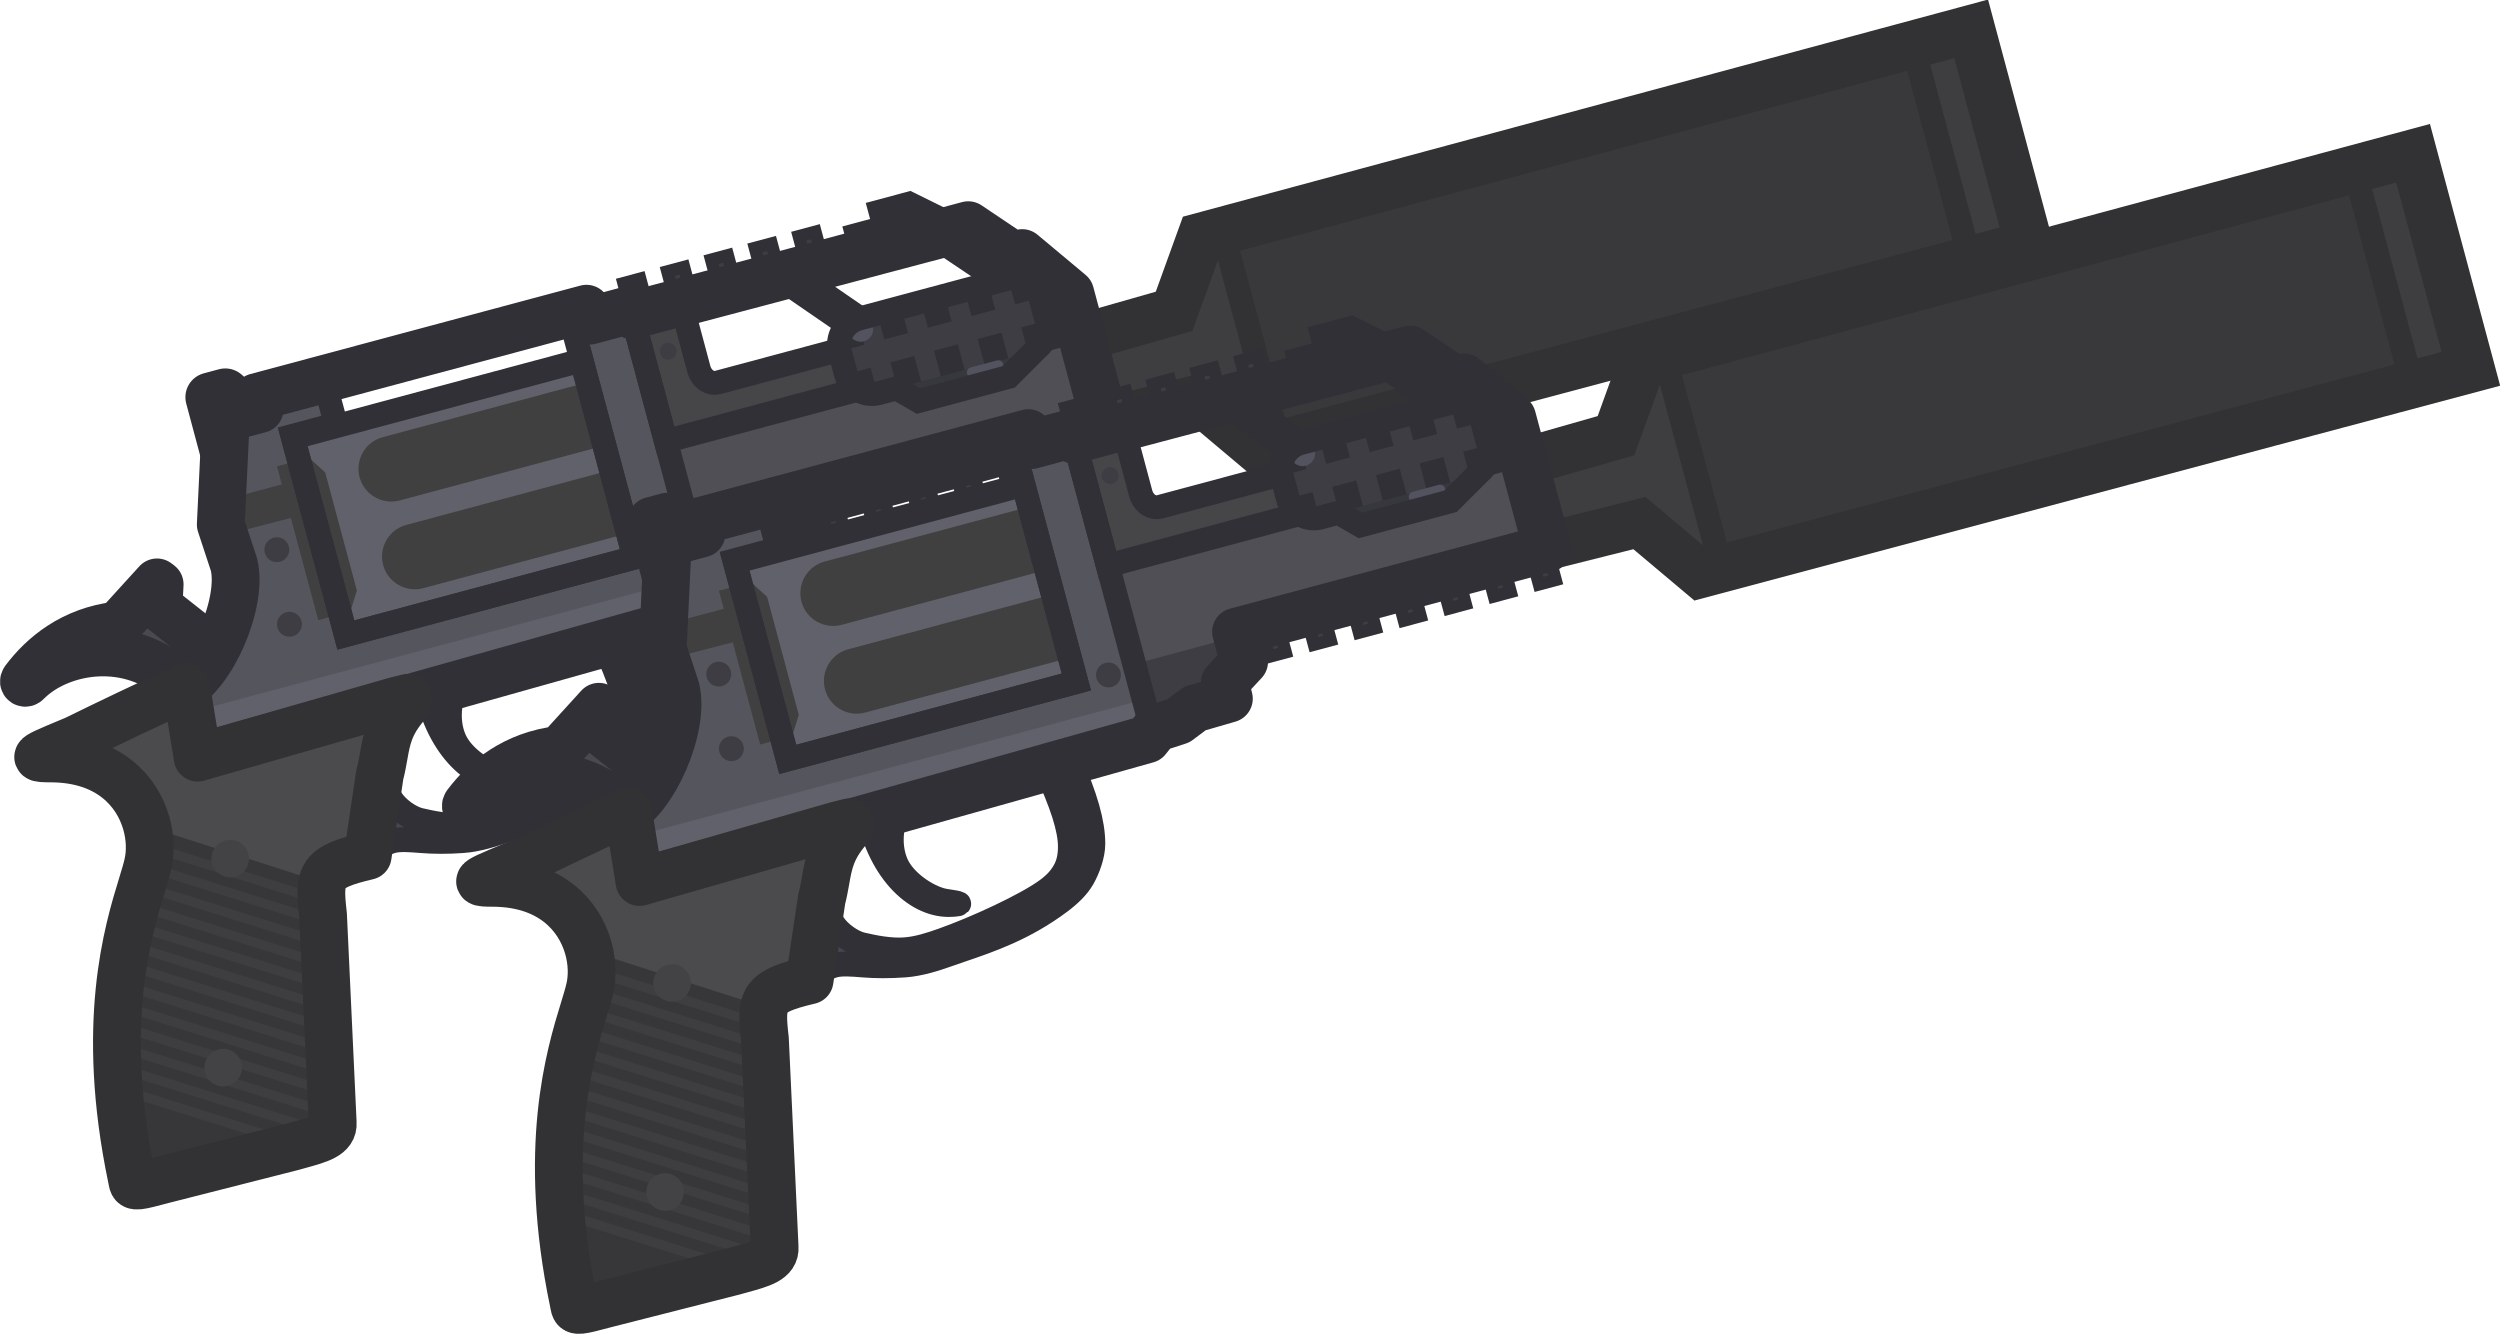 <?xml version="1.0" encoding="UTF-8" standalone="no"?>
<svg
   width="118.425"
   height="63.189"
   viewBox="0 0 118.425 63.189"
   fill="none"
   version="1.1"
   id="svg138"
   xmlns="http://www.w3.org/2000/svg"
   xmlns:svg="http://www.w3.org/2000/svg">
  <defs
     id="defs138">
    <clipPath
       id="clip0_2628_2633">
      <rect
         width="110"
         height="110"
         fill="#ffffff"
         id="rect138"
         x="0"
         y="0" />
    </clipPath>
  </defs>
  <g
     id="g1"
     transform="matrix(1.033,-0.277,0.277,1.033,-3.649,21.252)">
    <path
       d="m 12.873,3.526 0.434,-1.354 0.995,1.64e-5 -0.732,-1.078 -0.696,3.87e-5 z"
       fill="#3d3d43"
       stroke="#303036"
       stroke-width="2.189"
       stroke-miterlimit="3.994"
       id="path1-3"
       style="stroke-linecap:round;stroke-linejoin:round" />
    <path
       d="M 50.865,8.546 55.099,8.478 57.115,5.588 92.438,5.538 92.439,15.422 57.115,15.372 55.099,12.484 50.865,12.415 Z"
       fill="#3e3e41"
       id="path2-6"
       style="stroke-width:0.757" />
    <path
       d="m 89.748,5.542 -2.7e-5,9.876 -31.658,-0.045 -1e-6,-9.787 z"
       fill="#39393c"
       stroke="#323234"
       stroke-width="1.447"
       stroke-miterlimit="3.994"
       stroke-linecap="square"
       id="path3-7"
       style="stroke-width:1.058;stroke-dasharray:none" />
    <path
       d="M 50.865,8.546 55.099,8.478 57.115,5.588 92.438,5.538 92.439,15.422 57.115,15.372 55.099,12.484 50.865,12.415 Z"
       stroke="#323234"
       stroke-width="2.893"
       stroke-miterlimit="3.994"
       id="path4-5"
       style="fill:none;stroke-width:2.117;stroke-dasharray:none" />
    <path
       d="M 10.293,12.189 8.263,9.467 8.568,8.523 8.478,8.407 6.311,9.797 C 4.304,9.499 2.749,10.23 1.69,11.06 c -0.102,0.09 -0.008,0.176 0.089,0.11 1.746,-1.024 4.984,-0.793 6.545,1.882"
       fill="#494950"
       stroke="#303036"
       stroke-width="1.094"
       stroke-miterlimit="3.994"
       id="path5-3"
       style="stroke-width:2.117;stroke-linecap:round;stroke-linejoin:round;stroke-dasharray:none" />
    <path
       fill-rule="evenodd"
       clip-rule="evenodd"
       d="m 31.865,15.855 -1.9e-5,-13.423 15.415,5.821e-4 1.58,1.812 0.407,-5.35e-4 1.595,2.269 4.2e-5,5.995 -14.27,-2.8e-5 0.004,1.372 -1.062,0.666 -0.015,0.741 -1.572,0.032 -0.841,0.338 -1.046,0.055 z m 17.087,-9.567 -6.422,5.7e-5 -2.802,-3.281 6.378,0.02 z m -9.944,-3.283 2.803,3.283 -7.062,-2.75e-5 c -0.286,2.19e-5 -0.628,-0.277 -0.645,-0.778 l -4.4e-5,-2.521 z"
       fill="#4f4f55"
       id="path6-5"
       style="stroke-width:1.058;stroke-dasharray:none" />
    <path
       fill-rule="evenodd"
       clip-rule="evenodd"
       d="m 31.865,2.432 2.2e-5,5.77 18.997,-1.16e-5 7e-6,-1.69 -1.595,-2.269 -0.407,2.85e-5 -1.581,-1.811 z m 14.242,0.595 -6.378,-0.02 2.802,3.281 6.422,8.3e-6 z m -4.296,3.261 -2.803,-3.283 -4.904,-0.016 4.4e-5,2.521 c 0.016,0.501 0.359,0.778 0.645,0.778 z"
       fill="#464649"
       id="path7-6"
       style="stroke-width:0.757" />
    <path
       d="m 43.699,0.85 1.297,-3.53e-5 1.802,1.582 -4.372,-4.5e-6 1e-5,-0.843 1.273,2.2e-6 z"
       fill="#3c3c3e"
       stroke="#303036"
       stroke-width="1.094"
       stroke-miterlimit="3.994"
       id="path8-2" />
    <path
       fill-rule="evenodd"
       clip-rule="evenodd"
       d="m 13.308,2.172 -1.438,4.49 0.105,1.863 C 11.941,10.246 9.766,13.006 8.205,13.27 l -5.53e-5,3.1 23.347,-0.284 0.316,-0.233 3.4e-5,-13.681 -1.876,0.003 1.5e-5,-0.549 -15.133,-0.002 10e-7,0.548 z m 15.882,10.651 -13.236,-7.8e-5 2e-5,-9.13 1.992,-4.46e-5 1e-6,-1.646 11.244,1.87e-5 z"
       fill="#55555e"
       id="path9-9"
       style="stroke-width:0.757" />
    <path
       d="m 21.298,20.931 c 0.541,0.111 0.4,0.014 -0.209,-0.245 -0.608,-0.259 -1.443,-1.145 -1.647,-1.989 -0.17,-0.704 1.1e-5,-1.743 0.846,-2.688 l -1.531,6e-6 c -0.171,2.785 1.073,4.62 2.54,4.922 z"
       fill="#464653"
       stroke="#303036"
       stroke-width="1.447"
       stroke-miterlimit="3.994"
       id="path10-1"
       style="stroke-width:1.058;stroke-dasharray:none" />
    <path
       d="m 15.953,12.825 13.235,-4e-6 -2.5e-5,-9.046 -13.235,4.09e-5 z"
       fill="#61616b"
       id="path11-2"
       style="stroke-width:0.757" />
    <path
       d="m 29.188,4.784 -9.387,-4.69e-5 c -0.801,6.35e-5 -1.451,0.65 -1.451,1.451 6.3e-5,0.801 0.65,1.451 1.451,1.451 l 9.387,-1.87e-5 z"
       fill="#404040"
       id="path12-7"
       style="stroke-width:0.757" />
    <path
       d="m 29.189,8.807 -9.387,-4.67e-5 c -0.801,-2.4e-6 -1.451,0.65 -1.451,1.451 -4e-5,0.801 0.65,1.451 1.451,1.451 l 9.387,-1.9e-5 z"
       fill="#404040"
       id="path13-0"
       style="stroke-width:0.757" />
    <path
       d="m 15.953,12.591 0.982,-1.54 -2.7e-5,-5.415 -0.982,-1.54 5.9e-5,0.731 -1.01,-0.011 -2.7e-5,0.832 -2.747,-0.006 -0.327,1.021 0.028,0.497 3.046,0.024 5.4e-5,4.686 1.01,-5.5e-5 z"
       fill="#404040"
       id="path14-9"
       style="stroke-width:0.757" />
    <path
       d="m 13.664,12.271 c 0.305,8e-6 0.552,-0.247 0.552,-0.552 -5.9e-5,-0.305 -0.247,-0.552 -0.552,-0.552 -0.305,-4.5e-5 -0.552,0.247 -0.552,0.552 -7e-6,0.305 0.247,0.552 0.552,0.552 z"
       fill="#3d3d43"
       id="path15-3"
       style="stroke-width:0.757" />
    <path
       d="m 13.98,8.936 c 0.305,-5.82e-5 0.552,-0.247 0.552,-0.552 -2.1e-5,-0.305 -0.247,-0.552 -0.552,-0.552 -0.305,-4.48e-5 -0.552,0.247 -0.552,0.552 -7e-6,0.305 0.247,0.552 0.552,0.552 z"
       fill="#3d3d43"
       id="path16-6"
       style="stroke-width:0.757" />
    <path
       d="m 30.642,13.443 c 0.305,7e-6 0.552,-0.247 0.552,-0.552 7e-6,-0.305 -0.247,-0.552 -0.552,-0.552 -0.305,-4.5e-5 -0.553,0.247 -0.552,0.552 -7e-6,0.305 0.247,0.552 0.552,0.552 z"
       fill="#3d3d43"
       id="path17-0"
       style="stroke-width:0.757" />
    <path
       d="m 31.865,14.351 -23.663,-6.2e-5 5e-6,2.02 23.347,-0.284 0.316,-0.233 z"
       fill="#61616b"
       id="path18-6"
       style="stroke-width:0.757" />
    <path
       d="m 36.594,12.718 0.004,1.162 -1.062,0.666 -0.015,0.741 -1.572,0.031 -0.841,0.338 -1.046,0.055 -0.195,0.144 -1e-6,-3.134 z"
       fill="#3d3d43"
       id="path19-2"
       style="stroke-width:0.757" />
    <path
       d="m 33.191,13.851 c 0.206,-10e-7 0.373,-0.167 0.373,-0.373 -2e-6,-0.206 -0.167,-0.373 -0.373,-0.373 -0.206,2e-6 -0.373,0.167 -0.373,0.373 3e-6,0.206 0.167,0.373 0.373,0.373 z"
       fill="#3d3d43"
       id="path20-6"
       style="stroke-width:0.757" />
    <path
       d="m 33,4.754 c 0.206,-1.8e-6 0.373,-0.167 0.373,-0.373 6.3e-5,-0.206 -0.167,-0.373 -0.373,-0.373 -0.206,3.97e-5 -0.373,0.167 -0.373,0.373 2e-6,0.206 0.167,0.373 0.373,0.373 z"
       fill="#3d3d43"
       id="path21-1"
       style="stroke-width:0.757" />
    <rect
       x="37.717"
       y="12.876"
       width="0.765"
       height="1.078"
       fill="#3d3d43"
       stroke="#303036"
       stroke-width="1.447"
       stroke-miterlimit="3.994"
       id="rect21-8"
       style="stroke-width:0.549;stroke-dasharray:none" />
    <rect
       x="39.781"
       y="12.874"
       width="0.765"
       height="1.078"
       fill="#3d3d43"
       stroke="#303036"
       stroke-width="1.447"
       stroke-miterlimit="3.994"
       id="rect22-7"
       style="stroke-width:0.549;stroke-dasharray:none" />
    <rect
       x="41.845"
       y="12.876"
       width="0.765"
       height="1.078"
       fill="#3d3d43"
       stroke="#303036"
       stroke-width="1.447"
       stroke-miterlimit="3.994"
       id="rect23-9"
       style="stroke-width:0.549;stroke-dasharray:none" />
    <rect
       x="43.906"
       y="12.875"
       width="0.765"
       height="1.078"
       fill="#3d3d43"
       stroke="#303036"
       stroke-width="1.447"
       stroke-miterlimit="3.994"
       id="rect24-2"
       style="stroke-width:0.549;stroke-dasharray:none" />
    <rect
       x="45.973"
       y="12.875"
       width="0.765"
       height="1.078"
       fill="#3d3d43"
       stroke="#303036"
       stroke-width="1.447"
       stroke-miterlimit="3.994"
       id="rect25-0"
       style="stroke-width:0.549;stroke-dasharray:none" />
    <rect
       x="48.036"
       y="12.875"
       width="0.765"
       height="1.078"
       fill="#3d3d43"
       stroke="#303036"
       stroke-width="1.447"
       stroke-miterlimit="3.994"
       id="rect26-2"
       style="stroke-width:0.549;stroke-dasharray:none" />
    <rect
       x="50.098"
       y="12.876"
       width="0.765"
       height="1.078"
       fill="#3d3d43"
       stroke="#303036"
       stroke-width="1.447"
       stroke-miterlimit="3.994"
       id="rect27-3"
       style="stroke-width:0.549;stroke-dasharray:none" />
    <rect
       x="31.867"
       y="0.957"
       width="0.765"
       height="1.392"
       fill="#3d3d43"
       stroke="#303036"
       stroke-width="1.447"
       stroke-miterlimit="3.994"
       id="rect28-7"
       style="stroke-width:0.549;stroke-dasharray:none" />
    <rect
       x="33.877"
       y="0.958"
       width="0.765"
       height="1.392"
       fill="#3d3d43"
       stroke="#303036"
       stroke-width="1.447"
       stroke-miterlimit="3.994"
       id="rect29-5"
       style="stroke-width:0.549;stroke-dasharray:none" />
    <rect
       x="35.885"
       y="0.958"
       width="0.765"
       height="1.392"
       fill="#3d3d43"
       stroke="#303036"
       stroke-width="1.447"
       stroke-miterlimit="3.994"
       id="rect30-9"
       style="stroke-width:0.549;stroke-dasharray:none" />
    <rect
       x="37.893"
       y="0.958"
       width="0.765"
       height="1.392"
       fill="#3d3d43"
       stroke="#303036"
       stroke-width="1.447"
       stroke-miterlimit="3.994"
       id="rect31-2"
       style="stroke-width:0.549;stroke-dasharray:none" />
    <rect
       x="39.903"
       y="0.958"
       width="0.765"
       height="1.392"
       fill="#3d3d43"
       stroke="#303036"
       stroke-width="1.447"
       stroke-miterlimit="3.994"
       id="rect32-2"
       style="stroke-width:0.549;stroke-dasharray:none" />
    <path
       d="m 14.403,22.407 1.381,-3.177 c 0.02,0.115 0.04,0.229 0.058,0.339 0.057,0.338 0.108,0.634 0.149,0.773 0.15,0.511 0.622,1.055 0.999,1.257 0.489,0.262 1.147,0.59 1.781,0.712 0.569,0.11 1.145,0.079 1.726,0.034 1.52,-0.117 4.012,-0.536 5.08,-0.964 0.423,-0.169 0.694,-0.348 0.94,-0.599 0.244,-0.249 0.408,-0.553 0.52,-0.964 0.217,-0.792 0.141,-1.947 -0.144,-3.672 l 1.094,-0.013 c 0.269,1.697 0.294,2.913 0.048,3.812 -0.134,0.489 -0.51,1.01 -0.827,1.333 -0.314,0.321 -0.769,0.566 -1.24,0.754 -1.835,0.734 -3.415,0.838 -4.795,0.93 -0.226,0.015 -0.452,0.03 -0.678,0.048 -0.512,0.039 -1.243,0.079 -1.898,-0.048 -0.659,-0.127 -1.259,-0.29 -1.794,-0.482 -0.419,-0.15 -0.885,-0.317 -1.223,-0.316 -0.284,-1.5e-5 -0.776,0.108 -1.178,0.244 z"
       fill="#464653"
       stroke="#303036"
       stroke-width="1.447"
       stroke-miterlimit="3.994"
       id="path32-8"
       style="stroke-width:1.098;stroke-linecap:round;stroke-linejoin:round;stroke-dasharray:none" />
    <path
       fill-rule="evenodd"
       clip-rule="evenodd"
       d="m 13.307,2.172 -1.438,4.49 0.105,1.863 C 11.94,10.246 9.766,13.006 8.204,13.27 l -4.2e-5,3.1 23.347,-0.284 0.316,-0.233 -3.3e-5,-13.681 -1.876,0.003 -3.4e-5,-0.823 -15.133,-0.002 -4e-6,0.821 z m 15.882,10.651 -13.236,2.5e-5 -4.6e-5,-9.13 1.992,-6.7e-6 1e-6,-1.646 11.244,1.88e-5 z"
       stroke="#303036"
       stroke-width="1.447"
       stroke-miterlimit="3.994"
       id="path33-9"
       style="fill:none;stroke-width:1.058;stroke-dasharray:none" />
    <path
       d="m 15.953,12.825 13.235,-4e-6 -2.5e-5,-9.046 -13.235,4.09e-5 z"
       stroke="#303036"
       stroke-width="1.447"
       stroke-miterlimit="3.994"
       id="path34-7"
       style="fill:none;stroke-width:1.058;stroke-dasharray:none" />
    <path
       fill-rule="evenodd"
       clip-rule="evenodd"
       d="m 31.865,2.432 2.2e-5,5.77 18.997,-1.16e-5 7e-6,-1.69 -1.595,-2.269 -0.407,2.85e-5 -1.581,-1.811 z m 14.242,0.595 -6.378,-0.02 2.802,3.281 6.422,8.3e-6 z m -4.296,3.261 -2.803,-3.283 -4.904,-0.016 4.4e-5,2.521 c 0.016,0.501 0.359,0.778 0.645,0.778 z"
       stroke="#303036"
       stroke-width="1.447"
       stroke-miterlimit="3.994"
       id="path35-3"
       style="fill:none;stroke-width:1.058;stroke-dasharray:none" />
    <path
       d="m 48.342,5.176 -6.81,1.57e-5 c -0.659,-4.4e-6 -1.192,0.534 -1.192,1.192 l 5.1e-5,1.03 c -3.2e-5,0.658 0.534,1.192 1.192,1.192 l 6.81,2.19e-5 c 0.658,-3.34e-5 1.192,-0.534 1.192,-1.192 l -2.3e-5,-1.03 c 5e-6,-0.659 -0.534,-1.192 -1.192,-1.192 z"
       fill="#3d3d43"
       id="path36-6"
       style="stroke-width:0.757" />
    <path
       d="m 48.377,5.176 2e-5,1.18 1.094,6.87e-5 -1e-6,-0.369 C 49.316,5.526 48.886,5.191 48.377,5.176 Z"
       fill="#35353b"
       id="path37-1"
       style="fill:#303036;fill-opacity:1;stroke-width:0.757" />
    <path
       d="m 49.471,7.779 -1e-6,-0.369 -1.094,-2.9e-6 -1.3e-5,1.181 c 0.51,-0.015 0.939,-0.352 1.094,-0.812 z"
       fill="#35353b"
       id="path38-2"
       style="fill:#303036;fill-opacity:1;stroke-width:0.757" />
    <path
       d="m 47.471,8.591 1.3e-5,-1.181 -1.094,3.47e-5 -1.2e-5,1.181 z"
       fill="#35353b"
       id="path39-9"
       style="fill:#303036;fill-opacity:1;stroke-width:0.757" />
    <path
       d="m 45.47,8.591 1.3e-5,-1.181 -1.094,-2.4e-6 -1.3e-5,1.181 z"
       fill="#35353b"
       id="path40-3"
       style="fill:#303036;fill-opacity:1;stroke-width:0.757" />
    <path
       d="m 43.47,8.591 1.3e-5,-1.181 -1.094,-3.2e-6 -1.3e-5,1.181 z"
       fill="#35353b"
       id="path41-1"
       style="fill:#303036;fill-opacity:1;stroke-width:0.757" />
    <path
       d="m 41.47,8.591 1.3e-5,-1.181 -1.094,-3.1e-6 1.5e-5,0.283 c 0.127,0.497 0.565,0.871 1.094,0.898 z"
       fill="#35353b"
       id="path42-9"
       style="fill:#303036;fill-opacity:1;stroke-width:0.757" />
    <path
       d="m 40.375,6.073 1.5e-5,0.283 1.094,2.4e-6 -2e-5,-1.18 c -0.53,0.027 -0.968,0.4 -1.094,0.897 z"
       fill="#35353b"
       id="path43-4"
       style="fill:#303036;fill-opacity:1;stroke-width:0.757" />
    <path
       d="m 42.376,5.176 1.9e-5,1.18 1.094,3.08e-5 8.3e-5,-1.18 z"
       fill="#35353b"
       id="path44-7"
       style="fill:#303036;fill-opacity:1;stroke-width:0.757" />
    <path
       d="m 44.376,5.176 2e-5,1.18 1.094,6.87e-5 1.8e-5,-1.18 z"
       fill="#35353b"
       id="path45-8"
       style="fill:#303036;fill-opacity:1;stroke-width:0.757" />
    <path
       d="m 46.376,5.176 2e-5,1.18 1.094,6.85e-5 1.8e-5,-1.18 z"
       fill="#35353b"
       id="path46-4"
       style="fill:#303036;fill-opacity:1;stroke-width:0.757" />
    <path
       d="m 42.339,8.591 6.002,5.27e-5 c 0.166,-9.6e-6 0.325,-0.034 0.469,-0.096 l -1.543,0.891 -4.134,-2.13e-5 z"
       fill="#37373e"
       id="path47-5"
       style="stroke-width:0.757" />
    <path
       d="m 46.96,8.547 -1.211,-8e-6 c -0.124,-1.67e-5 -0.224,0.1 -0.224,0.224 -1.8e-5,0.124 0.1,0.224 0.224,0.224 l 1.211,-5.8e-5 c 0.124,1.72e-5 0.224,-0.1 0.224,-0.224 -2e-5,-0.124 -0.1,-0.224 -0.224,-0.224 z"
       fill="#53535f"
       id="path48-0"
       style="stroke-width:0.757" />
    <path
       d="m 41.485,6.203 c 0.305,4.48e-5 0.552,-0.247 0.552,-0.552 7e-6,-0.305 -0.247,-0.552 -0.552,-0.552 -0.305,5.81e-5 -0.552,0.247 -0.552,0.552 2.1e-5,0.305 0.247,0.552 0.552,0.552 z"
       fill="#53535f"
       id="path49-3"
       style="stroke-width:0.757" />
    <path
       d="m 41.532,5.176 6.81,-1.57e-5 c 0.659,4.5e-6 1.192,0.534 1.192,1.192 l 2.3e-5,1.03 c 4e-6,0.492 -0.298,0.915 -0.724,1.097 l -1.542,0.89 -4.134,4.43e-5 -0.794,-0.795 -0.809,-7.3e-6 C 40.873,8.59 40.34,8.057 40.34,7.398 l -5.1e-5,-1.03 c 7e-5,-0.658 0.534,-1.192 1.192,-1.192 z"
       stroke="#303036"
       stroke-width="1.447"
       stroke-miterlimit="3.994"
       id="path50-6"
       style="fill:none;stroke-width:1.058;stroke-dasharray:none" />
    <path
       d="m 13.308,2.172 -1.438,4.49 0.105,1.863 C 11.941,10.246 9.766,13.006 8.205,13.27 l -5.53e-5,3.1 23.347,-0.284 0.511,-0.376 1.045,-0.054 0.841,-0.338 1.572,-0.032 0.015,-0.741 1.062,-0.666 -0.004,-1.372 14.27,2.8e-5 -4.3e-5,-5.995 -1.595,-2.269 -0.407,4.693e-4 -1.581,-1.812 -15.415,-6.095e-4 -5e-6,-0.26 -1.876,0.003 1.5e-5,-0.549 -15.133,-0.002 1e-6,0.548 z"
       stroke="#303036"
       stroke-width="2.893"
       stroke-miterlimit="3.994"
       id="path51-1"
       style="fill:none;stroke-width:2.117;stroke-linecap:round;stroke-linejoin:round;stroke-dasharray:none" />
    <path
       d="m 17.32,16.211 c 0.049,-1.93e-4 0.102,4.82e-4 0.155,0.003 l 0.394,0.007 1.9e-5,0.12 c 1.19e-4,0.04 -0.041,0.093 -0.141,0.161 -0.941,0.641 -1.216,1.23 -1.54,1.924 -0.114,0.243 -0.233,0.499 -0.39,0.775 l -1.445,3.325 c -2.149,-0.064 -2.324,0.229 -2.586,2.004 L 9.795,33.544 c -0.103,0.551 -0.761,0.555 -1.696,0.56 -0.101,6.44e-4 -0.206,0.001 -0.313,0.003 l -5.892,-0.076 c -1.18,0.002 -1.34,-0.016 -1.344,-0.221 -5.3425e-4,-0.032 0.003,-0.068 0.006,-0.11 0.003,-0.029 0.005,-0.06 0.007,-0.094 C 0.952,26.63 3.238,22.978 4.372,21.169 4.579,20.838 4.747,20.568 4.859,20.352 5.116,19.868 5.27,19.241 5.258,18.576 5.232,17.089 4.374,15.412 1.984,14.739 1.606,14.637 1.394,14.573 1.39,14.518 1.393,14.434 1.879,14.368 2.999,14.218 l 0.18,-0.024 c 1.673,-0.331 3.352,-0.64 5.027,-0.923 0.094,-0.016 0.19,-0.041 0.288,-0.074 0.003,0.042 0.01,0.085 0.023,0.126 L 8.206,16.37 Z"
       fill="#4b4b4e"
       id="path52-0"
       style="stroke-width:0.757" />
    <path
       d="m 12.107,23.144 c -0.165,0.307 -0.247,0.752 -0.341,1.385 l -1.972,9.014 c -0.103,0.551 -0.761,0.555 -1.696,0.561 -0.101,6.45e-4 -0.206,0.001 -0.313,0.003 l -5.892,-0.076 c -1.18,0.002 -1.341,-0.016 -1.344,-0.221 -5.3425e-4,-0.032 0.003,-0.068 0.006,-0.11 0.002,-0.028 0.005,-0.059 0.007,-0.093 C 0.951,26.629 3.237,22.977 4.371,21.168 4.578,20.837 4.746,20.568 4.858,20.351 5.095,19.904 5.245,19.335 5.257,18.727 Z"
       fill="#373739"
       id="path53-6"
       style="stroke-width:0.549;stroke-dasharray:none" />
    <path
       d="m 5.185,19.408 6.731,4.28 c -0.031,0.13 -0.059,0.274 -0.086,0.432 L 5.078,19.826 c 0.043,-0.134 0.079,-0.274 0.107,-0.418 z"
       fill="#3e3e41"
       id="path54-3"
       style="stroke-width:0.757" />
    <path
       d="m 4.699,20.637 c 0.061,-0.104 0.115,-0.198 0.159,-0.285 0.013,-0.025 0.026,-0.05 0.039,-0.076 l 6.847,4.354 -0.093,0.427 z"
       fill="#3e3e41"
       id="path55-2"
       style="stroke-width:0.757" />
    <path
       d="m 4.232,21.392 c 0.048,-0.077 0.094,-0.151 0.139,-0.222 0.027,-0.043 0.053,-0.085 0.079,-0.126 l 7.093,4.51 -0.093,0.427 z"
       fill="#3e3e41"
       id="path56-0"
       style="stroke-width:0.757" />
    <path
       d="m 3.771,22.151 c 0.072,-0.123 0.142,-0.24 0.21,-0.353 l 7.358,4.679 -0.093,0.427 z"
       fill="#3e3e41"
       id="path57-6"
       style="stroke-width:0.757" />
    <path
       d="m 3.336,22.925 c 0.067,-0.124 0.133,-0.245 0.198,-0.361 l 7.605,4.836 -0.093,0.427 z"
       fill="#3e3e41"
       id="path58-1"
       style="stroke-width:0.757" />
    <path
       d="m 2.931,23.72 c 0.061,-0.127 0.123,-0.25 0.183,-0.37 l 7.822,4.974 -0.093,0.427 z"
       fill="#3e3e41"
       id="path59-5"
       style="stroke-width:0.757" />
    <path
       d="m 2.558,24.534 c 0.056,-0.13 0.112,-0.256 0.168,-0.379 l 8.007,5.092 -0.093,0.427 z"
       fill="#3e3e41"
       id="path60-5"
       style="stroke-width:0.757" />
    <path
       d="m 2.218,25.37 c 0.051,-0.132 0.102,-0.262 0.153,-0.389 l 8.161,5.189 -0.093,0.427 z"
       fill="#3e3e41"
       id="path61-4"
       style="stroke-width:0.757" />
    <path
       d="m 1.91,26.226 c 0.046,-0.135 0.092,-0.268 0.139,-0.398 l 8.282,5.266 -0.093,0.427 z"
       fill="#3e3e41"
       id="path62-7"
       style="stroke-width:0.757" />
    <path
       d="m 1.634,27.102 c 0.041,-0.138 0.082,-0.274 0.124,-0.408 l 8.371,5.323 -0.093,0.427 z"
       fill="#3e3e41"
       id="path63-6"
       style="stroke-width:0.757" />
    <path
       d="m 1.389,27.998 c 0.036,-0.141 0.072,-0.28 0.109,-0.417 l 8.428,5.359 -0.093,0.427 z"
       fill="#3e3e41"
       id="path64-5"
       style="stroke-width:0.757" />
    <path
       d="m 1.175,28.913 c 0.031,-0.144 0.063,-0.286 0.095,-0.426 l 8.39,5.335 c -0.099,0.107 -0.245,0.172 -0.43,0.213 z"
       fill="#3e3e41"
       id="path65-6"
       style="stroke-width:0.757" />
    <path
       d="M 0.991,29.848 C 1.018,29.701 1.045,29.556 1.072,29.414 l 7.373,4.688 c -0.111,0.002 -0.227,0.003 -0.347,0.003 -0.101,6.45e-4 -0.206,0.001 -0.313,0.003 l -0.097,-0.001 z"
       fill="#3e3e41"
       id="path66-9"
       style="stroke-width:0.757" />
    <path
       d="m 17.32,16.211 c 0.049,-1.93e-4 0.102,4.82e-4 0.155,0.003 l 0.394,0.007 1.9e-5,0.12 c 1.19e-4,0.04 -0.041,0.093 -0.141,0.161 -0.941,0.641 -1.216,1.23 -1.54,1.924 -0.114,0.243 -0.233,0.499 -0.39,0.775 l -1.445,3.325 c -2.149,-0.064 -2.324,0.229 -2.586,2.004 L 9.795,33.544 c -0.103,0.551 -0.761,0.555 -1.696,0.56 -0.101,6.44e-4 -0.206,0.001 -0.313,0.003 l -5.892,-0.076 c -1.18,0.002 -1.34,-0.016 -1.344,-0.221 -5.3425e-4,-0.032 0.003,-0.068 0.006,-0.11 0.003,-0.029 0.005,-0.06 0.007,-0.094 C 0.952,26.63 3.238,22.978 4.372,21.169 4.579,20.838 4.747,20.568 4.859,20.352 5.116,19.868 5.27,19.241 5.258,18.576 5.232,17.089 4.374,15.412 1.984,14.739 1.606,14.637 1.394,14.573 1.39,14.518 1.393,14.434 1.879,14.368 2.999,14.218 l 0.18,-0.024 c 1.673,-0.331 3.352,-0.64 5.027,-0.923 0.094,-0.016 0.19,-0.041 0.288,-0.074 0.003,0.042 0.01,0.085 0.023,0.126 L 8.206,16.37 Z"
       stroke="#323234"
       stroke-width="2.893"
       stroke-miterlimit="29"
       id="path67-3"
       style="fill:none;stroke-width:2.117;stroke-linecap:round;stroke-linejoin:round;stroke-dasharray:none" />
    <path
       d="M 8.441,21.894 C 8.9,21.894 9.272,21.522 9.272,21.062 9.272,20.603 8.9,20.231 8.441,20.231 c -0.459,-3.8e-5 -0.831,0.372 -0.831,0.831 2.2e-6,0.459 0.372,0.831 0.831,0.831 z"
       fill="#434346"
       id="path68-7"
       style="stroke-width:0.757" />
    <path
       d="m 5.744,30.755 c 0.459,-2.6e-5 0.831,-0.372 0.831,-0.831 3.46e-5,-0.459 -0.372,-0.831 -0.831,-0.831 -0.459,-3.8e-5 -0.831,0.372 -0.831,0.831 2.2e-6,0.459 0.372,0.831 0.831,0.831 z"
       fill="#434346"
       id="path69-4"
       style="stroke-width:0.757" />
  </g>
  <g
     id="g207"
     transform="matrix(1.033,-0.277,0.277,1.033,17.284,27.144)">
    <path
       d="m 12.873,3.526 0.434,-1.354 0.995,1.64e-5 -0.732,-1.078 -0.696,3.87e-5 z"
       fill="#3d3d43"
       stroke="#303036"
       stroke-width="2.189"
       stroke-miterlimit="3.994"
       id="path139"
       style="stroke-linecap:round;stroke-linejoin:round" />
    <path
       d="M 50.865,8.546 55.099,8.478 57.115,5.588 92.438,5.538 92.439,15.422 57.115,15.372 55.099,12.484 50.865,12.415 Z"
       fill="#3e3e41"
       id="path140"
       style="stroke-width:0.757" />
    <path
       d="m 89.748,5.542 -2.7e-5,9.876 -31.658,-0.045 -1e-6,-9.787 z"
       fill="#39393c"
       stroke="#323234"
       stroke-width="1.447"
       stroke-miterlimit="3.994"
       stroke-linecap="square"
       id="path141"
       style="stroke-width:1.058;stroke-dasharray:none" />
    <path
       d="M 50.865,8.546 55.099,8.478 57.115,5.588 92.438,5.538 92.439,15.422 57.115,15.372 55.099,12.484 50.865,12.415 Z"
       stroke="#323234"
       stroke-width="2.893"
       stroke-miterlimit="3.994"
       id="path142"
       style="fill:none;stroke-width:2.117;stroke-dasharray:none" />
    <path
       d="M 10.293,12.189 8.263,9.467 8.568,8.523 8.478,8.407 6.311,9.797 C 4.304,9.499 2.749,10.23 1.69,11.06 c -0.102,0.09 -0.008,0.176 0.089,0.11 1.746,-1.024 4.984,-0.793 6.545,1.882"
       fill="#494950"
       stroke="#303036"
       stroke-width="1.094"
       stroke-miterlimit="3.994"
       id="path143"
       style="stroke-width:2.117;stroke-linecap:round;stroke-linejoin:round;stroke-dasharray:none" />
    <path
       fill-rule="evenodd"
       clip-rule="evenodd"
       d="m 31.865,15.855 -1.9e-5,-13.423 15.415,5.821e-4 1.58,1.812 0.407,-5.35e-4 1.595,2.269 4.2e-5,5.995 -14.27,-2.8e-5 0.004,1.372 -1.062,0.666 -0.015,0.741 -1.572,0.032 -0.841,0.338 -1.046,0.055 z m 17.087,-9.567 -6.422,5.7e-5 -2.802,-3.281 6.378,0.02 z m -9.944,-3.283 2.803,3.283 -7.062,-2.75e-5 c -0.286,2.19e-5 -0.628,-0.277 -0.645,-0.778 l -4.4e-5,-2.521 z"
       fill="#4f4f55"
       id="path144"
       style="stroke-width:1.058;stroke-dasharray:none" />
    <path
       fill-rule="evenodd"
       clip-rule="evenodd"
       d="m 31.865,2.432 2.2e-5,5.77 18.997,-1.16e-5 7e-6,-1.69 -1.595,-2.269 -0.407,2.85e-5 -1.581,-1.811 z m 14.242,0.595 -6.378,-0.02 2.802,3.281 6.422,8.3e-6 z m -4.296,3.261 -2.803,-3.283 -4.904,-0.016 4.4e-5,2.521 c 0.016,0.501 0.359,0.778 0.645,0.778 z"
       fill="#464649"
       id="path145"
       style="stroke-width:0.757" />
    <path
       d="m 43.699,0.85 1.297,-3.53e-5 1.802,1.582 -4.372,-4.5e-6 1e-5,-0.843 1.273,2.2e-6 z"
       fill="#3c3c3e"
       stroke="#303036"
       stroke-width="1.094"
       stroke-miterlimit="3.994"
       id="path146" />
    <path
       fill-rule="evenodd"
       clip-rule="evenodd"
       d="m 13.308,2.172 -1.438,4.49 0.105,1.863 C 11.941,10.246 9.766,13.006 8.205,13.27 l -5.53e-5,3.1 23.347,-0.284 0.316,-0.233 3.4e-5,-13.681 -1.876,0.003 1.5e-5,-0.549 -15.133,-0.002 10e-7,0.548 z m 15.882,10.651 -13.236,-7.8e-5 2e-5,-9.13 1.992,-4.46e-5 1e-6,-1.646 11.244,1.87e-5 z"
       fill="#55555e"
       id="path147"
       style="stroke-width:0.757" />
    <path
       d="m 21.298,20.931 c 0.541,0.111 0.4,0.014 -0.209,-0.245 -0.608,-0.259 -1.443,-1.145 -1.647,-1.989 -0.17,-0.704 1.1e-5,-1.743 0.846,-2.688 l -1.531,6e-6 c -0.171,2.785 1.073,4.62 2.54,4.922 z"
       fill="#464653"
       stroke="#303036"
       stroke-width="1.447"
       stroke-miterlimit="3.994"
       id="path148"
       style="stroke-width:1.058;stroke-dasharray:none" />
    <path
       d="m 15.953,12.825 13.235,-4e-6 -2.5e-5,-9.046 -13.235,4.09e-5 z"
       fill="#61616b"
       id="path149"
       style="stroke-width:0.757" />
    <path
       d="m 29.188,4.784 -9.387,-4.69e-5 c -0.801,6.35e-5 -1.451,0.65 -1.451,1.451 6.3e-5,0.801 0.65,1.451 1.451,1.451 l 9.387,-1.87e-5 z"
       fill="#404040"
       id="path150"
       style="stroke-width:0.757" />
    <path
       d="m 29.189,8.807 -9.387,-4.67e-5 c -0.801,-2.4e-6 -1.451,0.65 -1.451,1.451 -4e-5,0.801 0.65,1.451 1.451,1.451 l 9.387,-1.9e-5 z"
       fill="#404040"
       id="path151"
       style="stroke-width:0.757" />
    <path
       d="m 15.953,12.591 0.982,-1.54 -2.7e-5,-5.415 -0.982,-1.54 5.9e-5,0.731 -1.01,-0.011 -2.7e-5,0.832 -2.747,-0.006 -0.327,1.021 0.028,0.497 3.046,0.024 5.4e-5,4.686 1.01,-5.5e-5 z"
       fill="#404040"
       id="path152"
       style="stroke-width:0.757" />
    <path
       d="m 13.664,12.271 c 0.305,8e-6 0.552,-0.247 0.552,-0.552 -5.9e-5,-0.305 -0.247,-0.552 -0.552,-0.552 -0.305,-4.5e-5 -0.552,0.247 -0.552,0.552 -7e-6,0.305 0.247,0.552 0.552,0.552 z"
       fill="#3d3d43"
       id="path153"
       style="stroke-width:0.757" />
    <path
       d="m 13.98,8.936 c 0.305,-5.82e-5 0.552,-0.247 0.552,-0.552 -2.1e-5,-0.305 -0.247,-0.552 -0.552,-0.552 -0.305,-4.48e-5 -0.552,0.247 -0.552,0.552 -7e-6,0.305 0.247,0.552 0.552,0.552 z"
       fill="#3d3d43"
       id="path154"
       style="stroke-width:0.757" />
    <path
       d="m 30.642,13.443 c 0.305,7e-6 0.552,-0.247 0.552,-0.552 7e-6,-0.305 -0.247,-0.552 -0.552,-0.552 -0.305,-4.5e-5 -0.553,0.247 -0.552,0.552 -7e-6,0.305 0.247,0.552 0.552,0.552 z"
       fill="#3d3d43"
       id="path155"
       style="stroke-width:0.757" />
    <path
       d="m 31.865,14.351 -23.663,-6.2e-5 5e-6,2.02 23.347,-0.284 0.316,-0.233 z"
       fill="#61616b"
       id="path156"
       style="stroke-width:0.757" />
    <path
       d="m 36.594,12.718 0.004,1.162 -1.062,0.666 -0.015,0.741 -1.572,0.031 -0.841,0.338 -1.046,0.055 -0.195,0.144 -1e-6,-3.134 z"
       fill="#3d3d43"
       id="path157"
       style="stroke-width:0.757" />
    <path
       d="m 33.191,13.851 c 0.206,-10e-7 0.373,-0.167 0.373,-0.373 -2e-6,-0.206 -0.167,-0.373 -0.373,-0.373 -0.206,2e-6 -0.373,0.167 -0.373,0.373 3e-6,0.206 0.167,0.373 0.373,0.373 z"
       fill="#3d3d43"
       id="path158"
       style="stroke-width:0.757" />
    <path
       d="m 33,4.754 c 0.206,-1.8e-6 0.373,-0.167 0.373,-0.373 6.3e-5,-0.206 -0.167,-0.373 -0.373,-0.373 -0.206,3.97e-5 -0.373,0.167 -0.373,0.373 2e-6,0.206 0.167,0.373 0.373,0.373 z"
       fill="#3d3d43"
       id="path159"
       style="stroke-width:0.757" />
    <rect
       x="37.717"
       y="12.876"
       width="0.765"
       height="1.078"
       fill="#3d3d43"
       stroke="#303036"
       stroke-width="1.447"
       stroke-miterlimit="3.994"
       id="rect159"
       style="stroke-width:0.549;stroke-dasharray:none" />
    <rect
       x="39.781"
       y="12.874"
       width="0.765"
       height="1.078"
       fill="#3d3d43"
       stroke="#303036"
       stroke-width="1.447"
       stroke-miterlimit="3.994"
       id="rect160"
       style="stroke-width:0.549;stroke-dasharray:none" />
    <rect
       x="41.845"
       y="12.876"
       width="0.765"
       height="1.078"
       fill="#3d3d43"
       stroke="#303036"
       stroke-width="1.447"
       stroke-miterlimit="3.994"
       id="rect161"
       style="stroke-width:0.549;stroke-dasharray:none" />
    <rect
       x="43.906"
       y="12.875"
       width="0.765"
       height="1.078"
       fill="#3d3d43"
       stroke="#303036"
       stroke-width="1.447"
       stroke-miterlimit="3.994"
       id="rect162"
       style="stroke-width:0.549;stroke-dasharray:none" />
    <rect
       x="45.973"
       y="12.875"
       width="0.765"
       height="1.078"
       fill="#3d3d43"
       stroke="#303036"
       stroke-width="1.447"
       stroke-miterlimit="3.994"
       id="rect163"
       style="stroke-width:0.549;stroke-dasharray:none" />
    <rect
       x="48.036"
       y="12.875"
       width="0.765"
       height="1.078"
       fill="#3d3d43"
       stroke="#303036"
       stroke-width="1.447"
       stroke-miterlimit="3.994"
       id="rect164"
       style="stroke-width:0.549;stroke-dasharray:none" />
    <rect
       x="50.098"
       y="12.876"
       width="0.765"
       height="1.078"
       fill="#3d3d43"
       stroke="#303036"
       stroke-width="1.447"
       stroke-miterlimit="3.994"
       id="rect165"
       style="stroke-width:0.549;stroke-dasharray:none" />
    <rect
       x="31.867"
       y="0.957"
       width="0.765"
       height="1.392"
       fill="#3d3d43"
       stroke="#303036"
       stroke-width="1.447"
       stroke-miterlimit="3.994"
       id="rect166"
       style="stroke-width:0.549;stroke-dasharray:none" />
    <rect
       x="33.877"
       y="0.958"
       width="0.765"
       height="1.392"
       fill="#3d3d43"
       stroke="#303036"
       stroke-width="1.447"
       stroke-miterlimit="3.994"
       id="rect167"
       style="stroke-width:0.549;stroke-dasharray:none" />
    <rect
       x="35.885"
       y="0.958"
       width="0.765"
       height="1.392"
       fill="#3d3d43"
       stroke="#303036"
       stroke-width="1.447"
       stroke-miterlimit="3.994"
       id="rect168"
       style="stroke-width:0.549;stroke-dasharray:none" />
    <rect
       x="37.893"
       y="0.958"
       width="0.765"
       height="1.392"
       fill="#3d3d43"
       stroke="#303036"
       stroke-width="1.447"
       stroke-miterlimit="3.994"
       id="rect169"
       style="stroke-width:0.549;stroke-dasharray:none" />
    <rect
       x="39.903"
       y="0.958"
       width="0.765"
       height="1.392"
       fill="#3d3d43"
       stroke="#303036"
       stroke-width="1.447"
       stroke-miterlimit="3.994"
       id="rect170"
       style="stroke-width:0.549;stroke-dasharray:none" />
    <path
       d="m 14.403,22.407 1.381,-3.177 c 0.02,0.115 0.04,0.229 0.058,0.339 0.057,0.338 0.108,0.634 0.149,0.773 0.15,0.511 0.622,1.055 0.999,1.257 0.489,0.262 1.147,0.59 1.781,0.712 0.569,0.11 1.145,0.079 1.726,0.034 1.52,-0.117 4.012,-0.536 5.08,-0.964 0.423,-0.169 0.694,-0.348 0.94,-0.599 0.244,-0.249 0.408,-0.553 0.52,-0.964 0.217,-0.792 0.141,-1.947 -0.144,-3.672 l 1.094,-0.013 c 0.269,1.697 0.294,2.913 0.048,3.812 -0.134,0.489 -0.51,1.01 -0.827,1.333 -0.314,0.321 -0.769,0.566 -1.24,0.754 -1.835,0.734 -3.415,0.838 -4.795,0.93 -0.226,0.015 -0.452,0.03 -0.678,0.048 -0.512,0.039 -1.243,0.079 -1.898,-0.048 -0.659,-0.127 -1.259,-0.29 -1.794,-0.482 -0.419,-0.15 -0.885,-0.317 -1.223,-0.316 -0.284,-1.5e-5 -0.776,0.108 -1.178,0.244 z"
       fill="#464653"
       stroke="#303036"
       stroke-width="1.447"
       stroke-miterlimit="3.994"
       id="path170"
       style="stroke-width:1.098;stroke-linecap:round;stroke-linejoin:round;stroke-dasharray:none" />
    <path
       fill-rule="evenodd"
       clip-rule="evenodd"
       d="m 13.307,2.172 -1.438,4.49 0.105,1.863 C 11.94,10.246 9.766,13.006 8.204,13.27 l -4.2e-5,3.1 23.347,-0.284 0.316,-0.233 -3.3e-5,-13.681 -1.876,0.003 -3.4e-5,-0.823 -15.133,-0.002 -4e-6,0.821 z m 15.882,10.651 -13.236,2.5e-5 -4.6e-5,-9.13 1.992,-6.7e-6 1e-6,-1.646 11.244,1.88e-5 z"
       stroke="#303036"
       stroke-width="1.447"
       stroke-miterlimit="3.994"
       id="path171"
       style="fill:none;stroke-width:1.058;stroke-dasharray:none" />
    <path
       d="m 15.953,12.825 13.235,-4e-6 -2.5e-5,-9.046 -13.235,4.09e-5 z"
       stroke="#303036"
       stroke-width="1.447"
       stroke-miterlimit="3.994"
       id="path172"
       style="fill:none;stroke-width:1.058;stroke-dasharray:none" />
    <path
       fill-rule="evenodd"
       clip-rule="evenodd"
       d="m 31.865,2.432 2.2e-5,5.77 18.997,-1.16e-5 7e-6,-1.69 -1.595,-2.269 -0.407,2.85e-5 -1.581,-1.811 z m 14.242,0.595 -6.378,-0.02 2.802,3.281 6.422,8.3e-6 z m -4.296,3.261 -2.803,-3.283 -4.904,-0.016 4.4e-5,2.521 c 0.016,0.501 0.359,0.778 0.645,0.778 z"
       stroke="#303036"
       stroke-width="1.447"
       stroke-miterlimit="3.994"
       id="path173"
       style="fill:none;stroke-width:1.058;stroke-dasharray:none" />
    <path
       d="m 48.342,5.176 -6.81,1.57e-5 c -0.659,-4.4e-6 -1.192,0.534 -1.192,1.192 l 5.1e-5,1.03 c -3.2e-5,0.658 0.534,1.192 1.192,1.192 l 6.81,2.19e-5 c 0.658,-3.34e-5 1.192,-0.534 1.192,-1.192 l -2.3e-5,-1.03 c 5e-6,-0.659 -0.534,-1.192 -1.192,-1.192 z"
       fill="#3d3d43"
       id="path174"
       style="stroke-width:0.757" />
    <path
       d="m 48.377,5.176 2e-5,1.18 1.094,6.87e-5 -1e-6,-0.369 C 49.316,5.526 48.886,5.191 48.377,5.176 Z"
       fill="#35353b"
       id="path175"
       style="fill:#303036;fill-opacity:1;stroke-width:0.757" />
    <path
       d="m 49.471,7.779 -1e-6,-0.369 -1.094,-2.9e-6 -1.3e-5,1.181 c 0.51,-0.015 0.939,-0.352 1.094,-0.812 z"
       fill="#35353b"
       id="path176"
       style="fill:#303036;fill-opacity:1;stroke-width:0.757" />
    <path
       d="m 47.471,8.591 1.3e-5,-1.181 -1.094,3.47e-5 -1.2e-5,1.181 z"
       fill="#35353b"
       id="path177"
       style="fill:#303036;fill-opacity:1;stroke-width:0.757" />
    <path
       d="m 45.47,8.591 1.3e-5,-1.181 -1.094,-2.4e-6 -1.3e-5,1.181 z"
       fill="#35353b"
       id="path178"
       style="fill:#303036;fill-opacity:1;stroke-width:0.757" />
    <path
       d="m 43.47,8.591 1.3e-5,-1.181 -1.094,-3.2e-6 -1.3e-5,1.181 z"
       fill="#35353b"
       id="path179"
       style="fill:#303036;fill-opacity:1;stroke-width:0.757" />
    <path
       d="m 41.47,8.591 1.3e-5,-1.181 -1.094,-3.1e-6 1.5e-5,0.283 c 0.127,0.497 0.565,0.871 1.094,0.898 z"
       fill="#35353b"
       id="path180"
       style="fill:#303036;fill-opacity:1;stroke-width:0.757" />
    <path
       d="m 40.375,6.073 1.5e-5,0.283 1.094,2.4e-6 -2e-5,-1.18 c -0.53,0.027 -0.968,0.4 -1.094,0.897 z"
       fill="#35353b"
       id="path181"
       style="fill:#303036;fill-opacity:1;stroke-width:0.757" />
    <path
       d="m 42.376,5.176 1.9e-5,1.18 1.094,3.08e-5 8.3e-5,-1.18 z"
       fill="#35353b"
       id="path182"
       style="fill:#303036;fill-opacity:1;stroke-width:0.757" />
    <path
       d="m 44.376,5.176 2e-5,1.18 1.094,6.87e-5 1.8e-5,-1.18 z"
       fill="#35353b"
       id="path183"
       style="fill:#303036;fill-opacity:1;stroke-width:0.757" />
    <path
       d="m 46.376,5.176 2e-5,1.18 1.094,6.85e-5 1.8e-5,-1.18 z"
       fill="#35353b"
       id="path184"
       style="fill:#303036;fill-opacity:1;stroke-width:0.757" />
    <path
       d="m 42.339,8.591 6.002,5.27e-5 c 0.166,-9.6e-6 0.325,-0.034 0.469,-0.096 l -1.543,0.891 -4.134,-2.13e-5 z"
       fill="#37373e"
       id="path185"
       style="stroke-width:0.757" />
    <path
       d="m 46.96,8.547 -1.211,-8e-6 c -0.124,-1.67e-5 -0.224,0.1 -0.224,0.224 -1.8e-5,0.124 0.1,0.224 0.224,0.224 l 1.211,-5.8e-5 c 0.124,1.72e-5 0.224,-0.1 0.224,-0.224 -2e-5,-0.124 -0.1,-0.224 -0.224,-0.224 z"
       fill="#53535f"
       id="path186"
       style="stroke-width:0.757" />
    <path
       d="m 41.485,6.203 c 0.305,4.48e-5 0.552,-0.247 0.552,-0.552 7e-6,-0.305 -0.247,-0.552 -0.552,-0.552 -0.305,5.81e-5 -0.552,0.247 -0.552,0.552 2.1e-5,0.305 0.247,0.552 0.552,0.552 z"
       fill="#53535f"
       id="path187"
       style="stroke-width:0.757" />
    <path
       d="m 41.532,5.176 6.81,-1.57e-5 c 0.659,4.5e-6 1.192,0.534 1.192,1.192 l 2.3e-5,1.03 c 4e-6,0.492 -0.298,0.915 -0.724,1.097 l -1.542,0.89 -4.134,4.43e-5 -0.794,-0.795 -0.809,-7.3e-6 C 40.873,8.59 40.34,8.057 40.34,7.398 l -5.1e-5,-1.03 c 7e-5,-0.658 0.534,-1.192 1.192,-1.192 z"
       stroke="#303036"
       stroke-width="1.447"
       stroke-miterlimit="3.994"
       id="path188"
       style="fill:none;stroke-width:1.058;stroke-dasharray:none" />
    <path
       d="m 13.308,2.172 -1.438,4.49 0.105,1.863 C 11.941,10.246 9.766,13.006 8.205,13.27 l -5.53e-5,3.1 23.347,-0.284 0.511,-0.376 1.045,-0.054 0.841,-0.338 1.572,-0.032 0.015,-0.741 1.062,-0.666 -0.004,-1.372 14.27,2.8e-5 -4.3e-5,-5.995 -1.595,-2.269 -0.407,4.693e-4 -1.581,-1.812 -15.415,-6.095e-4 -5e-6,-0.26 -1.876,0.003 1.5e-5,-0.549 -15.133,-0.002 1e-6,0.548 z"
       stroke="#303036"
       stroke-width="2.893"
       stroke-miterlimit="3.994"
       id="path189"
       style="fill:none;stroke-width:2.117;stroke-linecap:round;stroke-linejoin:round;stroke-dasharray:none" />
    <path
       d="m 17.32,16.211 c 0.049,-1.93e-4 0.102,4.82e-4 0.155,0.003 l 0.394,0.007 1.9e-5,0.12 c 1.19e-4,0.04 -0.041,0.093 -0.141,0.161 -0.941,0.641 -1.216,1.23 -1.54,1.924 -0.114,0.243 -0.233,0.499 -0.39,0.775 l -1.445,3.325 c -2.149,-0.064 -2.324,0.229 -2.586,2.004 L 9.795,33.544 c -0.103,0.551 -0.761,0.555 -1.696,0.56 -0.101,6.44e-4 -0.206,0.001 -0.313,0.003 l -5.892,-0.076 c -1.18,0.002 -1.34,-0.016 -1.344,-0.221 -5.3425e-4,-0.032 0.003,-0.068 0.006,-0.11 0.003,-0.029 0.005,-0.06 0.007,-0.094 C 0.952,26.63 3.238,22.978 4.372,21.169 4.579,20.838 4.747,20.568 4.859,20.352 5.116,19.868 5.27,19.241 5.258,18.576 5.232,17.089 4.374,15.412 1.984,14.739 1.606,14.637 1.394,14.573 1.39,14.518 1.393,14.434 1.879,14.368 2.999,14.218 l 0.18,-0.024 c 1.673,-0.331 3.352,-0.64 5.027,-0.923 0.094,-0.016 0.19,-0.041 0.288,-0.074 0.003,0.042 0.01,0.085 0.023,0.126 L 8.206,16.37 Z"
       fill="#4b4b4e"
       id="path190"
       style="stroke-width:0.757" />
    <path
       d="m 12.107,23.144 c -0.165,0.307 -0.247,0.752 -0.341,1.385 l -1.972,9.014 c -0.103,0.551 -0.761,0.555 -1.696,0.561 -0.101,6.45e-4 -0.206,0.001 -0.313,0.003 l -5.892,-0.076 c -1.18,0.002 -1.341,-0.016 -1.344,-0.221 -5.3425e-4,-0.032 0.003,-0.068 0.006,-0.11 0.002,-0.028 0.005,-0.059 0.007,-0.093 C 0.951,26.629 3.237,22.977 4.371,21.168 4.578,20.837 4.746,20.568 4.858,20.351 5.095,19.904 5.245,19.335 5.257,18.727 Z"
       fill="#373739"
       id="path191"
       style="stroke-width:0.549;stroke-dasharray:none" />
    <path
       d="m 5.185,19.408 6.731,4.28 c -0.031,0.13 -0.059,0.274 -0.086,0.432 L 5.078,19.826 c 0.043,-0.134 0.079,-0.274 0.107,-0.418 z"
       fill="#3e3e41"
       id="path192"
       style="stroke-width:0.757" />
    <path
       d="m 4.699,20.637 c 0.061,-0.104 0.115,-0.198 0.159,-0.285 0.013,-0.025 0.026,-0.05 0.039,-0.076 l 6.847,4.354 -0.093,0.427 z"
       fill="#3e3e41"
       id="path193"
       style="stroke-width:0.757" />
    <path
       d="m 4.232,21.392 c 0.048,-0.077 0.094,-0.151 0.139,-0.222 0.027,-0.043 0.053,-0.085 0.079,-0.126 l 7.093,4.51 -0.093,0.427 z"
       fill="#3e3e41"
       id="path194"
       style="stroke-width:0.757" />
    <path
       d="m 3.771,22.151 c 0.072,-0.123 0.142,-0.24 0.21,-0.353 l 7.358,4.679 -0.093,0.427 z"
       fill="#3e3e41"
       id="path195"
       style="stroke-width:0.757" />
    <path
       d="m 3.336,22.925 c 0.067,-0.124 0.133,-0.245 0.198,-0.361 l 7.605,4.836 -0.093,0.427 z"
       fill="#3e3e41"
       id="path196"
       style="stroke-width:0.757" />
    <path
       d="m 2.931,23.72 c 0.061,-0.127 0.123,-0.25 0.183,-0.37 l 7.822,4.974 -0.093,0.427 z"
       fill="#3e3e41"
       id="path197"
       style="stroke-width:0.757" />
    <path
       d="m 2.558,24.534 c 0.056,-0.13 0.112,-0.256 0.168,-0.379 l 8.007,5.092 -0.093,0.427 z"
       fill="#3e3e41"
       id="path198"
       style="stroke-width:0.757" />
    <path
       d="m 2.218,25.37 c 0.051,-0.132 0.102,-0.262 0.153,-0.389 l 8.161,5.189 -0.093,0.427 z"
       fill="#3e3e41"
       id="path199"
       style="stroke-width:0.757" />
    <path
       d="m 1.91,26.226 c 0.046,-0.135 0.092,-0.268 0.139,-0.398 l 8.282,5.266 -0.093,0.427 z"
       fill="#3e3e41"
       id="path200"
       style="stroke-width:0.757" />
    <path
       d="m 1.634,27.102 c 0.041,-0.138 0.082,-0.274 0.124,-0.408 l 8.371,5.323 -0.093,0.427 z"
       fill="#3e3e41"
       id="path201"
       style="stroke-width:0.757" />
    <path
       d="m 1.389,27.998 c 0.036,-0.141 0.072,-0.28 0.109,-0.417 l 8.428,5.359 -0.093,0.427 z"
       fill="#3e3e41"
       id="path202"
       style="stroke-width:0.757" />
    <path
       d="m 1.175,28.913 c 0.031,-0.144 0.063,-0.286 0.095,-0.426 l 8.39,5.335 c -0.099,0.107 -0.245,0.172 -0.43,0.213 z"
       fill="#3e3e41"
       id="path203"
       style="stroke-width:0.757" />
    <path
       d="M 0.991,29.848 C 1.018,29.701 1.045,29.556 1.072,29.414 l 7.373,4.688 c -0.111,0.002 -0.227,0.003 -0.347,0.003 -0.101,6.45e-4 -0.206,0.001 -0.313,0.003 l -0.097,-0.001 z"
       fill="#3e3e41"
       id="path204"
       style="stroke-width:0.757" />
    <path
       d="m 17.32,16.211 c 0.049,-1.93e-4 0.102,4.82e-4 0.155,0.003 l 0.394,0.007 1.9e-5,0.12 c 1.19e-4,0.04 -0.041,0.093 -0.141,0.161 -0.941,0.641 -1.216,1.23 -1.54,1.924 -0.114,0.243 -0.233,0.499 -0.39,0.775 l -1.445,3.325 c -2.149,-0.064 -2.324,0.229 -2.586,2.004 L 9.795,33.544 c -0.103,0.551 -0.761,0.555 -1.696,0.56 -0.101,6.44e-4 -0.206,0.001 -0.313,0.003 l -5.892,-0.076 c -1.18,0.002 -1.34,-0.016 -1.344,-0.221 -5.3425e-4,-0.032 0.003,-0.068 0.006,-0.11 0.003,-0.029 0.005,-0.06 0.007,-0.094 C 0.952,26.63 3.238,22.978 4.372,21.169 4.579,20.838 4.747,20.568 4.859,20.352 5.116,19.868 5.27,19.241 5.258,18.576 5.232,17.089 4.374,15.412 1.984,14.739 1.606,14.637 1.394,14.573 1.39,14.518 1.393,14.434 1.879,14.368 2.999,14.218 l 0.18,-0.024 c 1.673,-0.331 3.352,-0.64 5.027,-0.923 0.094,-0.016 0.19,-0.041 0.288,-0.074 0.003,0.042 0.01,0.085 0.023,0.126 L 8.206,16.37 Z"
       stroke="#323234"
       stroke-width="2.893"
       stroke-miterlimit="29"
       id="path205"
       style="fill:none;stroke-width:2.117;stroke-linecap:round;stroke-linejoin:round;stroke-dasharray:none" />
    <path
       d="M 8.441,21.894 C 8.9,21.894 9.272,21.522 9.272,21.062 9.272,20.603 8.9,20.231 8.441,20.231 c -0.459,-3.8e-5 -0.831,0.372 -0.831,0.831 2.2e-6,0.459 0.372,0.831 0.831,0.831 z"
       fill="#434346"
       id="path206"
       style="stroke-width:0.757" />
    <path
       d="m 5.744,30.755 c 0.459,-2.6e-5 0.831,-0.372 0.831,-0.831 3.46e-5,-0.459 -0.372,-0.831 -0.831,-0.831 -0.459,-3.8e-5 -0.831,0.372 -0.831,0.831 2.2e-6,0.459 0.372,0.831 0.831,0.831 z"
       fill="#434346"
       id="path207"
       style="stroke-width:0.757" />
  </g>
</svg>
